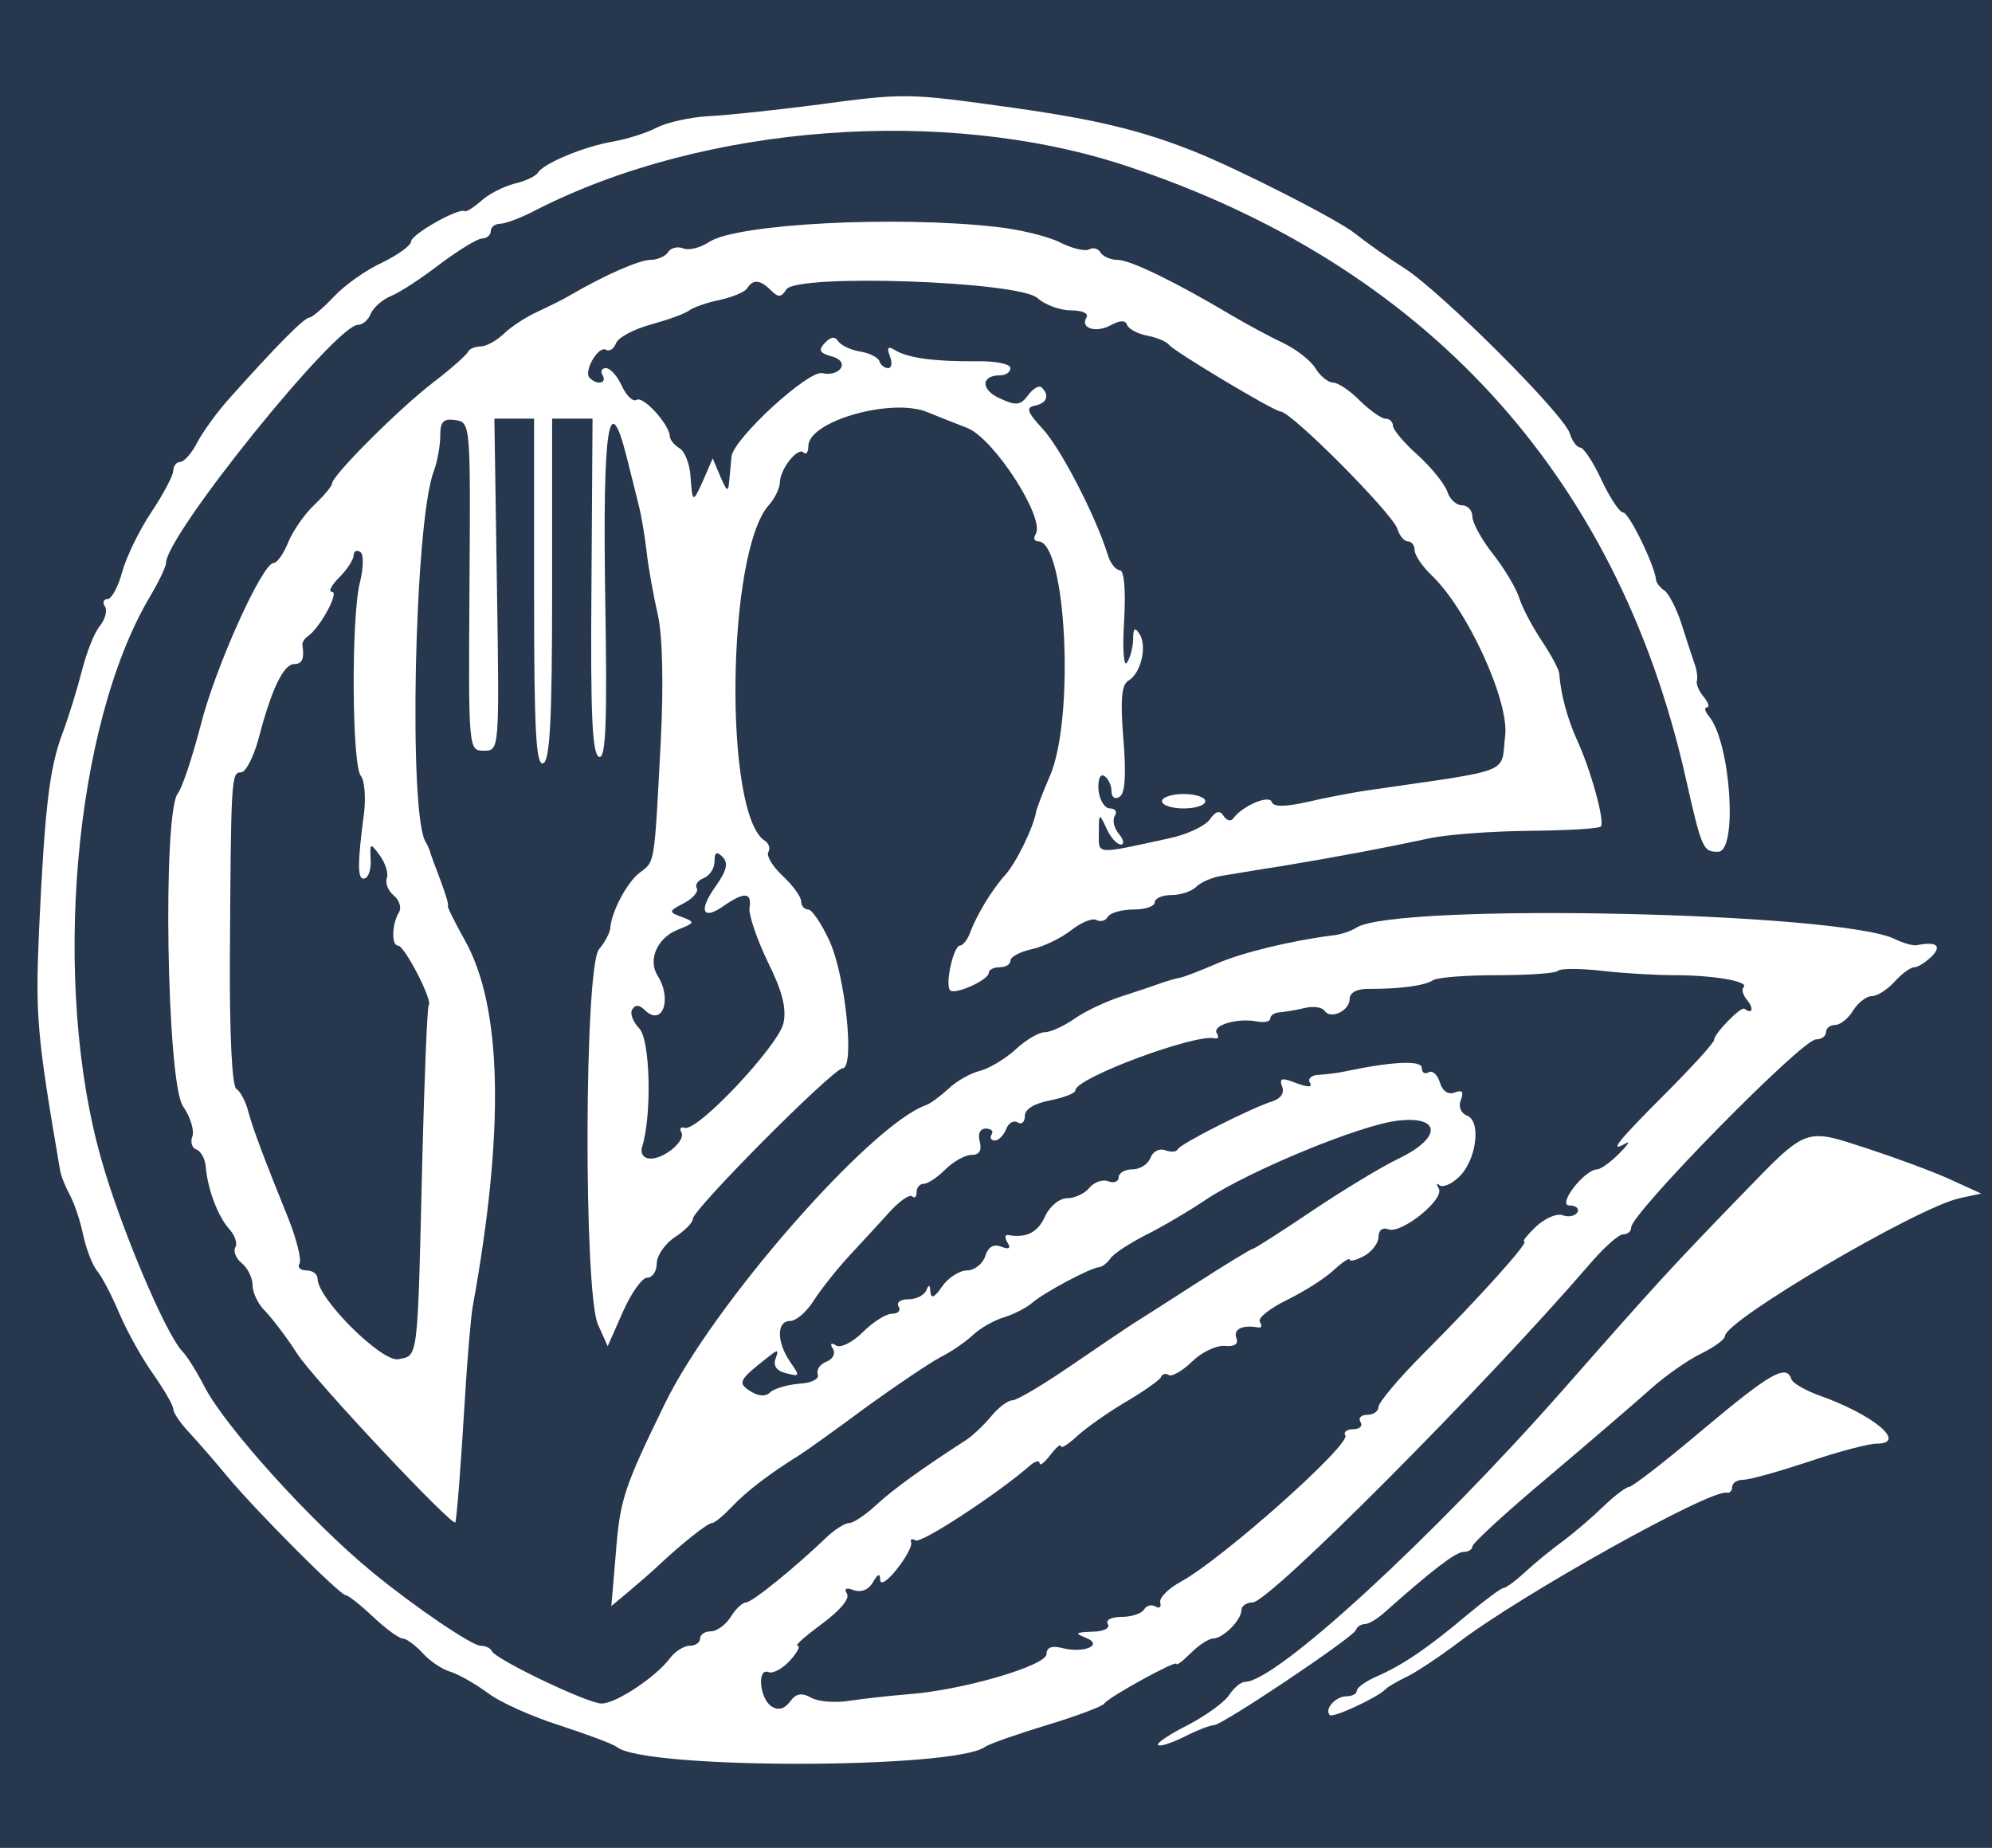 <?xml version="1.0" standalone="no"?>
<!DOCTYPE svg PUBLIC "-//W3C//DTD SVG 20010904//EN"
 "http://www.w3.org/TR/2001/REC-SVG-20010904/DTD/svg10.dtd">
<svg version="1.0" xmlns="http://www.w3.org/2000/svg"
 width="276pt" height="256pt" viewBox="0 0 276 256"
 preserveAspectRatio="xMidYMid meet">
<g transform="translate(0,256) scale(0.05,-0.05)"
fill="#27374d" stroke="none">
<path d="M0 2560 l0 -2560 2760 0 2760 0 0 2560 0 2560 -2760 0 -2760 0 0
-2560z m2810 2261 c228 -32 355 -63 500 -121 125 -50 398 -189 445 -227 30
-24 92 -68 138 -97 102 -66 441 -404 457 -457 7 -22 20 -39 29 -39 9 0 36 -40
59 -90 23 -49 50 -90 60 -90 16 0 87 -146 91 -186 0 -8 11 -22 23 -30 12 -8
34 -50 48 -94 14 -44 30 -93 36 -110 6 -16 9 -38 6 -47 -2 -10 7 -30 20 -45
12 -15 16 -28 8 -28 -8 0 -6 -11 6 -25 60 -73 80 -375 25 -375 -42 0 -45 6
-91 210 -190 837 -724 1418 -1551 1691 -501 165 -1166 115 -1632 -122 -41 -22
-87 -39 -101 -39 -14 0 -26 -9 -26 -20 0 -11 -11 -21 -25 -21 -14 -1 -65 -33
-115 -70 -49 -38 -110 -78 -136 -89 -25 -10 -50 -33 -57 -50 -6 -16 -22 -30
-35 -30 -62 0 -532 -583 -532 -660 0 -10 -20 -52 -45 -94 -211 -356 -273
-1073 -134 -1559 52 -185 177 -481 224 -531 14 -14 41 -58 61 -97 57 -111 296
-376 467 -516 117 -96 275 -203 299 -203 14 0 28 -7 31 -15 11 -23 265 -145
304 -145 40 0 150 73 189 125 14 19 39 35 55 35 16 0 29 9 29 20 0 11 13 20
30 20 16 0 41 18 55 40 13 22 33 40 42 40 17 0 134 95 224 181 22 21 50 39 62
39 12 0 46 23 76 51 48 44 127 101 248 179 17 11 48 40 69 65 20 25 47 45 59
45 13 0 85 43 161 95 76 52 153 104 170 115 18 11 99 63 180 115 81 52 151 95
156 95 4 0 78 47 164 105 86 58 194 123 240 145 119 57 118 119 -2 105 -102
-11 -408 -137 -531 -218 -47 -32 -124 -77 -170 -100 -45 -23 -89 -52 -97 -65
-8 -12 -22 -22 -30 -23 -23 -1 -151 -69 -186 -99 -16 -14 -52 -32 -78 -40 -27
-8 -66 -30 -86 -49 -20 -19 -61 -47 -91 -62 -30 -16 -122 -78 -205 -138 -82
-61 -165 -120 -182 -131 -83 -51 -152 -104 -190 -145 -24 -25 -48 -45 -55 -45
-12 0 -83 -56 -151 -120 -18 -17 -54 -48 -80 -70 l-48 -40 12 141 c12 154 21
183 136 419 132 273 569 773 724 828 12 4 40 25 63 46 22 21 61 43 87 49 26 7
71 34 99 60 28 26 64 47 80 47 16 0 53 17 82 37 29 21 89 49 133 63 44 14 94
31 110 37 17 6 39 12 50 14 11 2 55 19 99 38 70 31 206 64 322 79 23 2 53 12
68 22 113 69 1340 43 1492 -32 23 -11 50 -19 60 -17 55 11 71 -1 42 -31 -17
-16 -38 -30 -48 -30 -11 0 -35 -18 -55 -40 -20 -22 -48 -40 -63 -40 -15 0 -38
-18 -52 -40 -13 -22 -36 -40 -50 -40 -14 0 -25 -9 -25 -20 0 -11 -13 -20 -28
-20 -39 0 -512 -482 -512 -521 0 -11 -10 -19 -22 -19 -13 0 -55 -38 -95 -85
-289 -335 -886 -935 -932 -935 -17 0 -31 -10 -31 -21 0 -28 -51 -79 -79 -79
-11 0 -39 -18 -61 -40 -22 -22 -40 -36 -40 -30 0 11 -186 -91 -200 -110 -5 -8
-77 -35 -160 -60 -82 -25 -159 -52 -170 -60 -85 -62 -940 -63 -1020 -1 -11 9
-82 35 -158 60 -76 24 -166 64 -200 90 -34 25 -81 52 -104 59 -24 7 -59 31
-78 53 -20 21 -44 39 -54 39 -10 0 -47 27 -82 60 -35 33 -69 60 -76 60 -16 0
-250 235 -328 329 -33 40 -80 94 -105 121 -25 26 -45 56 -45 66 0 10 -25 53
-55 96 -31 43 -73 119 -94 168 -21 50 -49 104 -63 120 -13 17 -30 62 -38 100
-8 39 -25 88 -37 110 -12 22 -25 54 -27 70 -64 373 -68 425 -58 660 16 344 29
452 65 548 17 45 41 123 54 174 13 51 35 107 50 124 14 18 21 42 14 53 -8 12
-4 21 7 21 11 0 30 35 41 77 12 42 48 116 81 165 32 48 59 99 60 113 0 14 9
25 19 25 11 0 33 25 48 55 16 30 57 87 92 125 124 139 204 220 218 220 7 0 38
26 68 58 31 33 91 75 135 95 43 21 79 47 79 58 1 20 132 94 149 84 4 -3 24 10
45 28 20 19 62 40 92 48 31 7 60 21 66 31 16 26 130 73 209 86 39 7 93 24 121
39 28 14 91 28 140 31 49 2 179 16 289 30 263 35 259 35 560 -7z m-46 -330
c62 -7 141 -26 174 -43 34 -17 70 -25 80 -19 11 6 25 3 32 -9 7 -11 28 -20 47
-20 35 0 162 -62 313 -152 44 -26 109 -61 145 -78 36 -17 76 -48 90 -70 13
-22 36 -40 49 -40 13 0 47 -22 74 -50 28 -27 60 -50 71 -50 12 0 21 -9 21 -20
0 -10 31 -48 70 -82 38 -35 74 -80 81 -101 6 -20 25 -37 40 -37 16 0 29 -14
29 -31 0 -17 26 -65 58 -105 32 -41 64 -95 72 -121 8 -26 36 -79 62 -118 26
-39 49 -81 49 -93 4 -55 22 -122 48 -180 40 -86 79 -230 67 -242 -5 -6 -94
-11 -198 -12 -103 -1 -228 -10 -278 -21 -111 -24 -253 -51 -410 -77 -66 -10
-141 -23 -166 -27 -26 -4 -57 -18 -69 -30 -13 -13 -44 -23 -69 -23 -25 0 -46
-9 -46 -20 0 -11 -26 -20 -59 -20 -32 0 -64 -9 -71 -20 -7 -12 -21 -15 -32 -9
-10 6 -41 -6 -69 -28 -28 -22 -77 -46 -110 -53 -32 -7 -59 -21 -59 -32 0 -10
-13 -18 -30 -18 -16 0 -30 -7 -30 -15 0 -21 -98 -64 -108 -48 -13 20 11 123
28 123 8 0 21 16 28 35 18 49 60 119 97 160 31 34 79 133 86 175 2 11 19 55
38 99 70 159 46 651 -32 651 -11 0 -14 9 -7 20 27 44 -115 264 -189 294 -39
15 -89 35 -111 44 -99 41 -330 -25 -330 -94 0 -17 -6 -25 -13 -18 -16 17 -66
-46 -66 -84 -1 -16 -14 -43 -30 -61 -118 -130 -126 -860 -11 -931 11 -7 15
-21 9 -31 -6 -10 12 -40 40 -66 28 -26 51 -58 51 -70 0 -13 9 -23 20 -23 10 0
37 -40 59 -88 44 -97 70 -352 36 -352 -26 0 -415 -391 -415 -417 0 -10 -22
-33 -50 -51 -27 -18 -50 -51 -50 -72 0 -22 -12 -40 -26 -40 -15 0 -45 -43 -68
-95 l-42 -95 -27 60 c-40 92 -38 991 3 1040 16 19 30 45 31 58 3 45 47 129 83
155 41 31 39 18 57 363 8 156 5 292 -8 350 -12 52 -26 130 -31 174 -5 44 -15
103 -22 130 -7 28 -22 89 -34 136 -49 193 -66 78 -59 -385 6 -356 2 -454 -17
-448 -19 7 -24 119 -21 473 l3 464 -56 0 -56 0 0 -473 c0 -361 -6 -476 -25
-482 -20 -7 -25 97 -25 473 l0 482 -55 0 -55 0 7 -460 c7 -459 7 -460 -36
-460 -43 0 -43 2 -40 455 3 449 3 455 -39 461 -33 5 -42 -4 -42 -43 0 -28 -8
-72 -18 -99 -54 -141 -71 -967 -21 -1029 2 -3 6 -12 9 -20 2 -8 16 -46 31 -85
14 -38 24 -70 20 -70 -3 0 18 -43 47 -95 104 -185 111 -525 22 -1015 -5 -27
-15 -144 -22 -260 -11 -183 -21 -313 -26 -338 -4 -18 -393 396 -439 468 -28
44 -68 96 -87 116 -20 19 -36 52 -36 72 0 21 -13 48 -30 62 -16 13 -24 33 -18
44 7 10 -1 34 -18 52 -31 36 -59 110 -64 173 -2 21 -14 42 -26 46 -12 4 -17
21 -11 36 6 16 -5 54 -26 84 -45 66 -57 814 -14 867 12 15 40 100 63 188 40
160 171 450 202 450 10 0 28 26 41 58 13 32 46 79 73 104 26 25 48 51 48 58 0
22 185 207 280 280 50 38 93 77 97 85 3 8 19 15 35 15 15 0 44 16 64 35 19 19
62 47 95 62 32 15 73 35 89 45 96 56 192 98 223 98 19 0 41 10 48 21 7 12 26
17 42 11 16 -7 49 2 73 18 77 50 517 73 798 41z m2413 -2554 c73 -24 174 -61
223 -83 l90 -41 -60 -13 c-118 -26 -650 -339 -650 -382 0 -9 -29 -30 -65 -48
-36 -17 -97 -60 -137 -95 -40 -36 -168 -146 -285 -245 -117 -98 -213 -186
-213 -195 0 -8 -11 -15 -25 -15 -22 -1 -86 -50 -220 -169 -19 -17 -43 -31 -53
-31 -10 0 -22 -7 -25 -17 -9 -21 -370 -263 -393 -263 -10 0 -47 -14 -82 -32
-36 -18 -68 -28 -73 -23 -5 5 32 30 84 56 51 27 102 64 114 84 13 19 32 35 43
35 86 0 519 398 882 810 262 298 303 342 488 533 191 197 178 192 357 134z
m-213 -638 c3 -11 38 -31 76 -45 151 -53 248 -134 160 -134 -21 0 -106 -22
-188 -50 -82 -27 -163 -50 -181 -50 -17 0 -31 -9 -31 -20 0 -11 -7 -18 -15
-16 -44 11 -571 -283 -745 -416 -49 -37 -112 -79 -140 -93 -27 -13 -55 -29
-60 -35 -22 -23 -146 -81 -155 -72 -16 16 16 52 46 52 16 0 29 7 29 16 0 8 25
26 55 39 73 32 142 79 250 170 49 41 95 75 101 75 7 0 34 20 61 45 27 25 74
63 104 85 30 22 80 65 111 95 31 30 64 55 72 55 9 0 102 72 206 160 186 156
230 181 244 139z"/>
<path d="M4317 2430 c-7 -7 -83 -12 -168 -12 -86 0 -166 -6 -178 -14 -23 -15
-90 -24 -176 -24 -34 1 -55 -10 -55 -28 0 -33 -54 -58 -70 -32 -6 9 -31 13
-55 7 -25 -6 -56 -11 -70 -12 -14 -1 -25 -9 -25 -17 0 -9 -17 -12 -38 -8 -54
10 -124 -11 -110 -33 6 -10 4 -16 -6 -14 -52 14 -386 -110 -386 -144 0 -8 -31
-20 -70 -28 -43 -8 -70 -24 -70 -43 0 -17 -9 -25 -20 -18 -11 7 -26 -2 -32
-19 -7 -17 -21 -31 -31 -31 -11 0 -15 8 -9 17 6 9 -2 16 -16 16 -16 0 -23 -14
-17 -36 6 -25 -1 -37 -23 -37 -17 0 -50 -18 -72 -40 -22 -22 -49 -40 -60 -40
-11 0 -20 -10 -20 -23 0 -13 -5 -18 -12 -12 -7 7 -34 -12 -61 -41 -27 -30 -78
-85 -114 -124 -35 -38 -80 -95 -99 -125 -19 -30 -48 -55 -64 -55 -39 0 -38
-59 0 -114 27 -39 27 -41 -11 -31 -27 6 -37 21 -30 40 10 27 7 27 -23 3 -79
-62 -83 -70 -46 -93 22 -14 42 -15 54 -3 10 10 46 21 80 24 35 2 57 13 52 26
-4 13 6 28 24 35 18 7 26 23 18 36 -9 14 -5 18 9 9 12 -8 46 9 74 37 28 28 64
51 81 51 17 0 25 9 18 20 -7 11 5 20 27 20 22 0 44 11 50 25 7 17 10 16 11 -4
2 -21 12 -16 33 15 17 24 48 44 69 44 20 0 43 18 50 39 8 26 23 35 44 27 22
-9 28 -5 18 11 -8 13 -8 23 2 21 50 -9 82 7 102 52 13 28 40 50 61 50 21 0 49
13 62 29 13 16 37 24 52 18 16 -6 29 -1 29 11 0 12 17 22 38 22 21 0 43 14 50
32 7 18 25 27 41 21 16 -6 31 -5 35 3 7 15 203 114 263 133 22 7 33 23 26 40
-9 24 -1 26 39 10 33 -12 46 -12 38 1 -7 11 4 21 24 22 20 1 54 5 76 10 129
27 210 31 210 9 0 -13 8 -18 19 -12 10 6 24 -6 31 -28 7 -24 23 -35 41 -28 21
8 26 2 17 -21 -7 -18 0 -36 17 -43 41 -15 26 -126 -23 -171 -21 -20 -45 -29
-53 -22 -9 8 -9 3 -2 -9 17 -30 -104 -127 -140 -113 -16 6 -27 -3 -27 -21 0
-17 -18 -41 -40 -53 -22 -12 -40 -16 -40 -10 0 6 -20 -7 -44 -29 -24 -23 -83
-60 -130 -83 -47 -23 -81 -50 -75 -60 7 -11 5 -18 -5 -16 -43 8 -69 -5 -60
-29 7 -17 -5 -25 -33 -22 -24 1 -64 -18 -90 -44 -26 -25 -55 -42 -64 -37 -8 6
-19 3 -22 -6 -4 -8 -47 -39 -97 -68 -49 -29 -110 -72 -135 -95 -25 -23 -45
-36 -45 -28 0 8 -13 -3 -29 -24 -17 -22 -30 -32 -30 -23 -1 8 -12 6 -26 -6
-89 -78 -303 -218 -318 -208 -10 6 -16 3 -12 -6 3 -9 -15 -43 -40 -74 -25 -32
-45 -45 -46 -30 0 20 -6 18 -20 -6 -12 -21 -33 -29 -53 -22 -21 8 -28 5 -19
-10 9 -13 -20 -47 -69 -83 -46 -34 -77 -61 -68 -61 9 0 0 -18 -21 -41 -20 -22
-47 -37 -59 -32 -33 13 -25 -74 8 -95 19 -12 36 -7 51 13 17 23 32 26 59 11
19 -11 68 -15 109 -8 40 6 114 14 163 18 147 11 380 79 380 111 0 18 14 24 42
17 61 -16 118 8 67 28 -32 13 -29 15 17 17 32 0 51 10 44 21 -7 11 9 20 38 20
27 0 55 9 62 20 7 12 21 15 32 9 10 -7 17 -2 13 11 -3 13 23 39 58 58 115 63
471 380 455 405 -6 9 4 17 22 17 18 0 27 9 20 20 -7 11 2 20 19 20 17 0 31 10
31 22 0 12 56 79 125 148 151 151 294 310 279 310 -7 0 9 19 33 42 25 23 58
37 73 31 16 -6 34 -3 41 8 6 10 -4 19 -22 19 -35 0 41 99 77 100 9 0 36 19 60
43 24 24 33 37 19 29 -49 -28 -23 5 110 138 74 74 135 141 135 149 0 17 74 93
84 86 21 -16 27 -1 9 22 -13 15 -18 32 -11 38 15 16 -85 33 -192 33 -49 0
-140 5 -200 12 -61 7 -116 7 -123 0z"/>
<path d="M2071 4322 c-6 -11 -41 -25 -76 -33 -36 -7 -74 -21 -85 -29 -11 -9
-59 -26 -106 -39 -47 -13 -91 -36 -97 -52 -6 -16 -19 -24 -28 -18 -21 12 -63
-61 -45 -78 20 -21 49 -15 36 7 -7 11 -3 20 9 20 12 0 32 -22 44 -49 13 -28
31 -45 41 -39 18 12 90 -67 92 -100 0 -10 12 -25 27 -34 14 -8 27 -41 30 -72
6 -81 6 -82 36 -16 l26 60 21 -50 c19 -44 22 -45 25 -10 2 22 5 51 6 65 6 50
214 241 252 231 20 -5 43 1 51 14 8 13 -2 27 -27 33 -32 9 -36 17 -17 37 16
17 28 19 37 4 8 -11 35 -24 60 -28 26 -4 50 -16 54 -27 3 -10 14 -19 24 -19
10 0 12 15 5 33 -9 24 -6 29 14 17 35 -22 110 -32 225 -31 52 1 95 -7 95 -19
0 -11 -13 -20 -29 -20 -53 0 -54 -40 0 -64 45 -21 57 -19 78 9 14 19 31 29 38
21 22 -22 14 -43 -19 -50 -26 -5 -22 -17 21 -64 49 -52 146 -239 180 -347 7
-25 23 -45 34 -45 12 0 17 -54 12 -141 -5 -77 -1 -129 8 -115 9 14 17 44 17
66 0 30 5 33 18 13 21 -34 4 -108 -31 -129 -19 -11 -23 -52 -14 -162 8 -99 5
-151 -11 -160 -12 -8 -22 -1 -22 16 0 16 -9 35 -20 42 -11 7 -18 -9 -16 -39 3
-28 17 -51 32 -51 14 0 21 -9 13 -21 -7 -11 -2 -34 12 -50 13 -16 15 -29 5
-29 -11 0 -29 20 -40 45 -20 43 -21 43 -21 -12 0 -62 -13 -61 194 -16 49 10
100 34 113 52 17 24 28 27 39 10 8 -13 20 -16 27 -6 25 34 99 66 106 45 5 -14
36 -14 99 0 50 12 122 25 159 31 419 61 376 44 389 153 11 97 -106 352 -205
445 -25 24 -45 54 -46 68 0 14 -8 25 -19 25 -10 0 -23 16 -29 35 -14 43 -294
325 -324 325 -17 0 -296 167 -309 185 -7 9 -34 20 -60 25 -27 5 -52 19 -56 30
-4 13 -19 13 -45 -1 -42 -23 -86 -8 -67 22 6 11 -13 19 -43 19 -30 0 -72 15
-93 34 -51 47 -669 68 -696 24 -14 -22 -22 -23 -42 -3 -30 30 -50 32 -66 7z
m1269 -1422 c0 -11 -27 -20 -60 -20 -33 0 -60 9 -60 20 0 11 27 20 60 20 33 0
60 -9 60 -20z"/>
<path d="M980 3581 c0 -11 -18 -39 -40 -61 -22 -22 -31 -40 -20 -40 21 0 -33
-99 -66 -122 -10 -7 -17 -18 -16 -25 6 -39 -1 -53 -23 -53 -29 0 -63 -70 -98
-205 -14 -52 -36 -95 -49 -95 -27 0 -28 -12 -31 -517 -1 -210 6 -353 18 -360
11 -7 26 -35 33 -63 15 -54 44 -130 111 -296 23 -58 37 -114 31 -125 -7 -10 2
-19 19 -19 17 0 31 -10 31 -23 0 -55 178 -232 224 -223 55 11 53 -11 66 545 6
236 14 432 18 436 12 12 -67 165 -85 165 -19 0 -17 61 3 93 7 12 1 33 -15 46
-16 13 -24 35 -19 48 5 13 -4 41 -19 62 -27 37 -28 36 -26 -10 2 -27 -6 -51
-17 -53 -20 -5 -20 39 -1 183 5 43 1 89 -9 101 -25 30 -27 437 -3 535 11 44
11 80 1 86 -10 6 -18 2 -18 -10z"/>
<path d="M1980 2733 c0 -19 -13 -39 -30 -46 -16 -6 -25 -19 -19 -28 5 -9 -10
-28 -35 -41 -44 -23 -44 -25 -6 -39 37 -14 36 -16 -12 -35 -57 -23 -83 -83
-56 -127 42 -66 13 -144 -36 -95 -14 14 -26 15 -34 1 -7 -11 2 -34 19 -52 31
-30 36 -242 8 -330 -5 -16 4 -30 21 -31 39 -3 102 50 88 73 -6 10 -1 16 10 12
37 -9 259 228 273 290 9 41 -3 89 -44 171 -30 63 -53 130 -50 149 7 43 -15 44
-70 6 -60 -43 -73 -15 -24 53 31 44 36 65 19 82 -16 16 -22 13 -22 -13z"/>
</g>
</svg>
